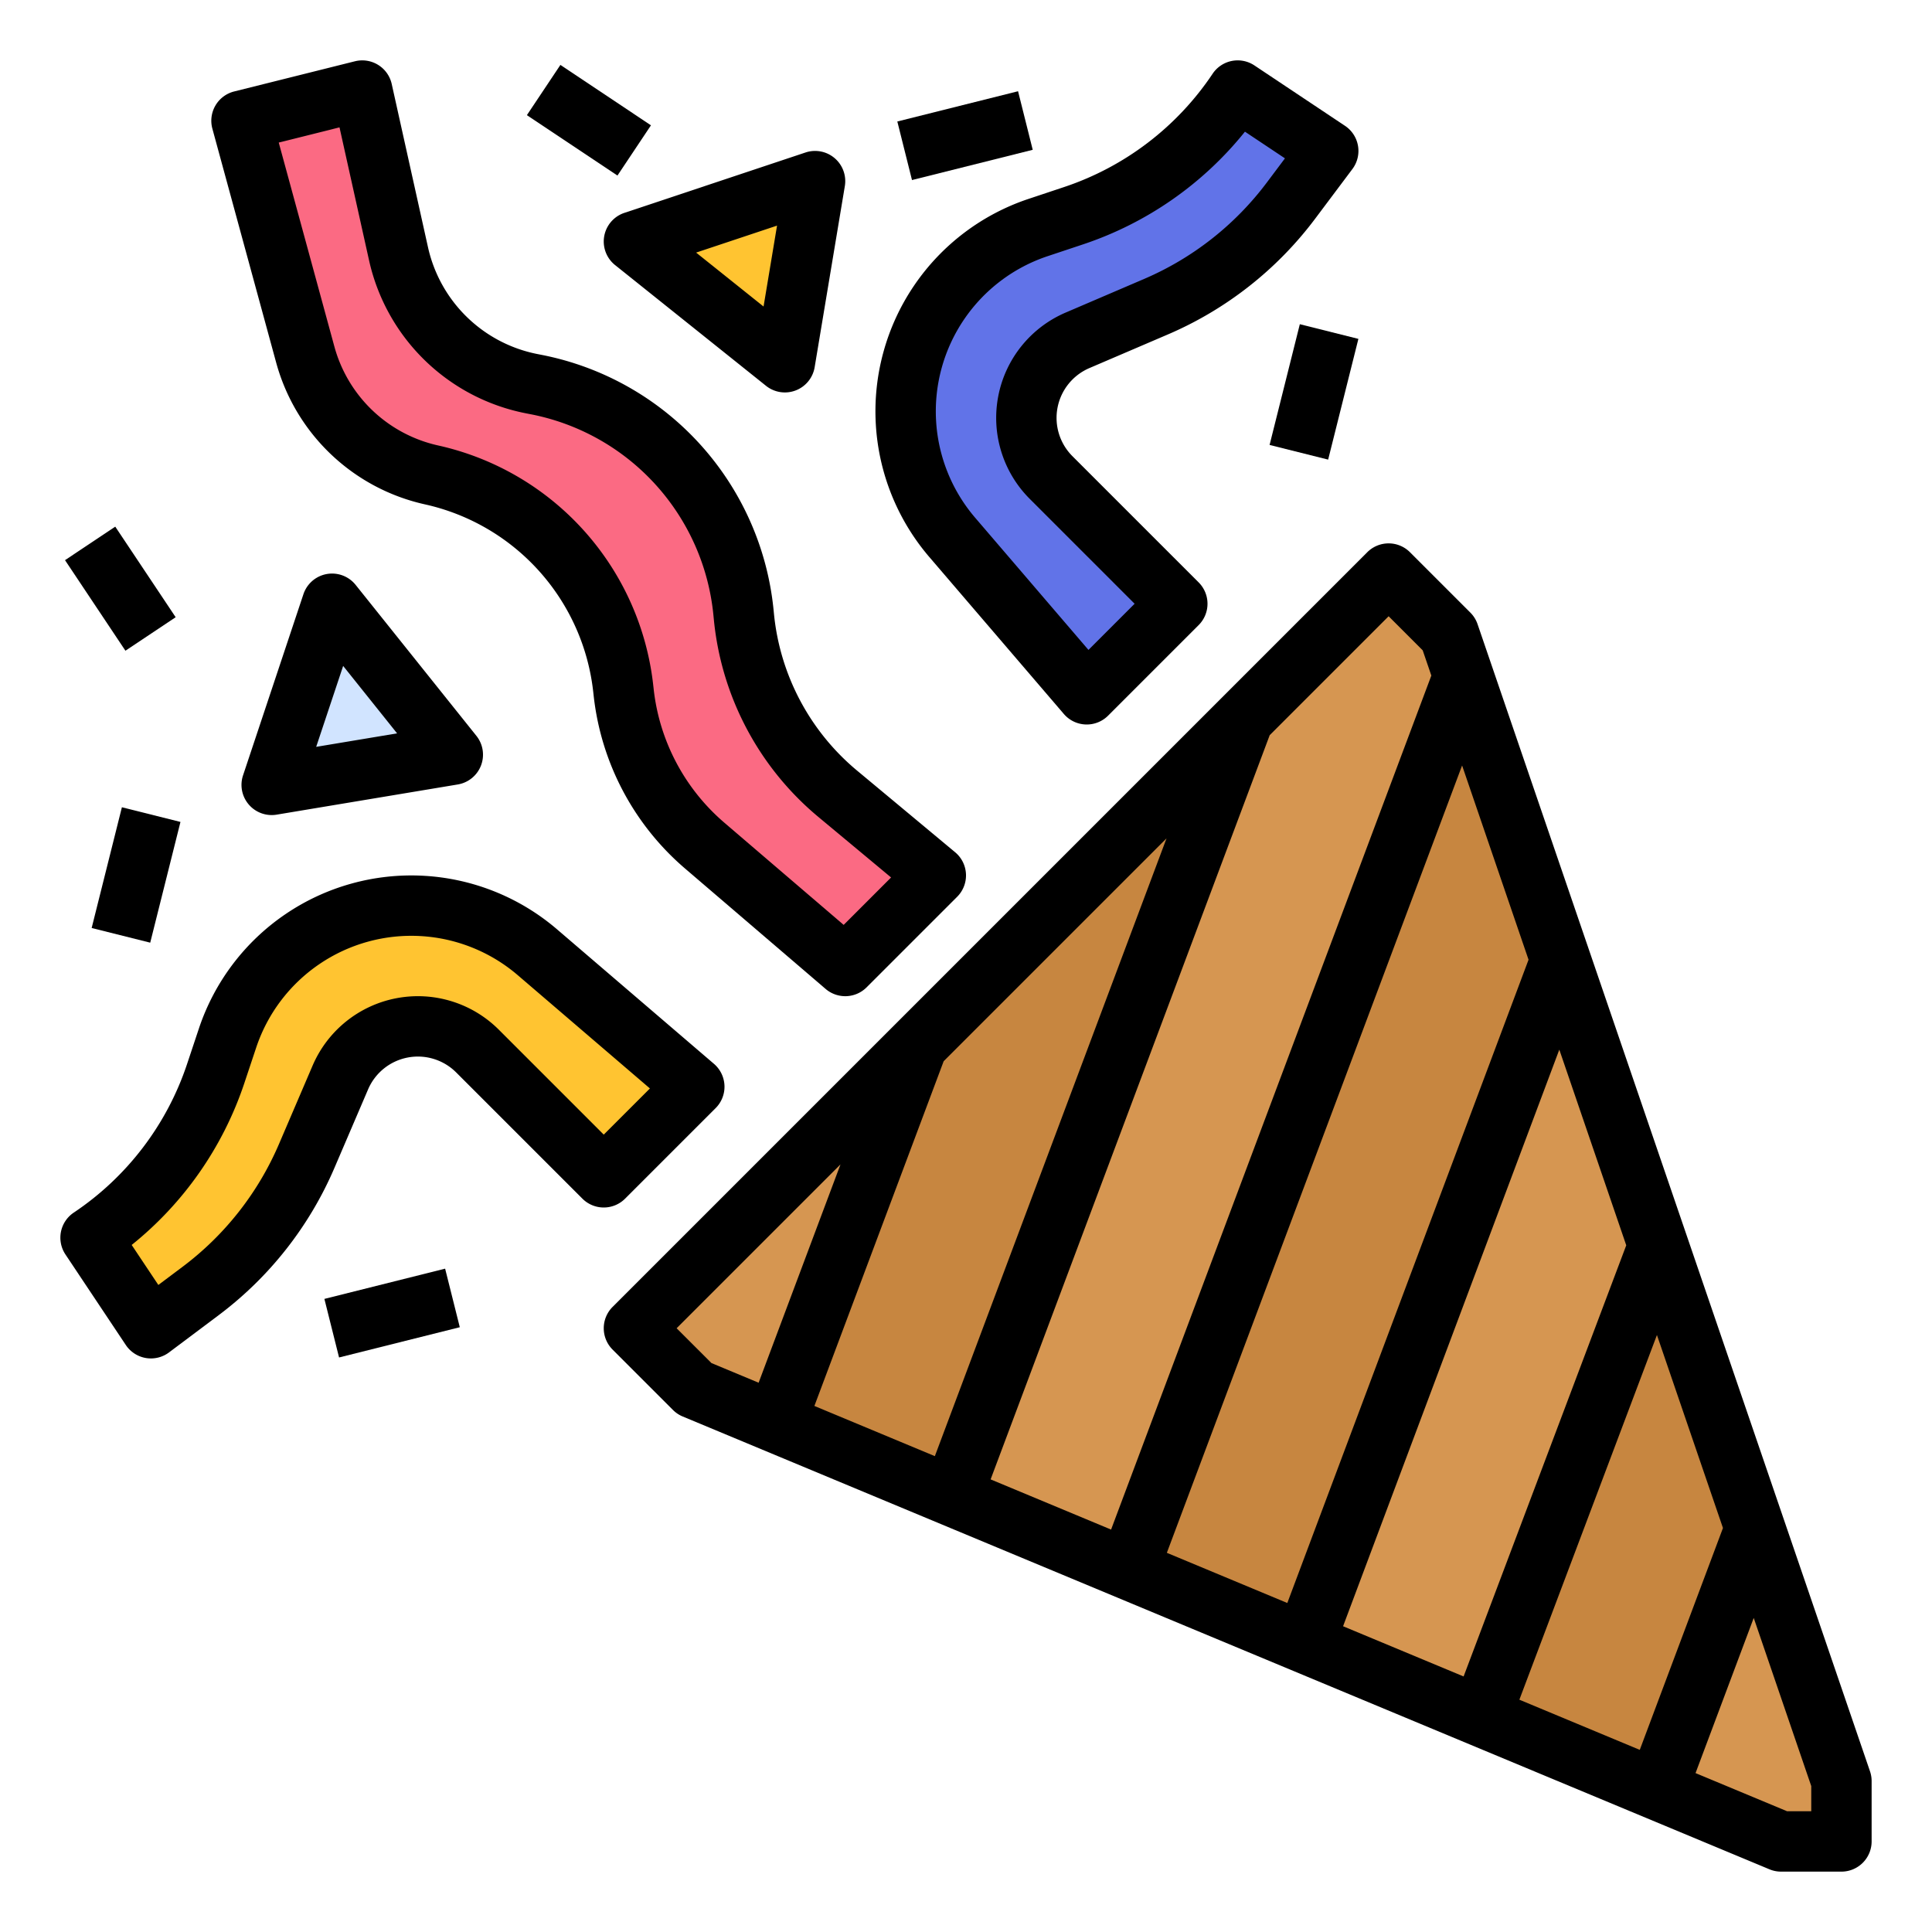 <?xml version="1.0"?>
<svg xmlns="http://www.w3.org/2000/svg" xmlns:xlink="http://www.w3.org/1999/xlink" xmlns:svgjs="http://svgjs.com/svgjs" version="1.1" width="512" height="512" x="0" y="0" viewBox="0 0 512 512" style="enable-background:new 0 0 512 512" xml:space="preserve" class=""><g transform="matrix(6.123233995736766e-17,-1,1,6.123233995736766e-17,-0,512)"><path xmlns="http://www.w3.org/2000/svg" d="m360 368-16 16-11.16 3.82-75.3 25.76-75.69 25.89-74.91 25.63-66.94 22.9h-16v-16l13.69-32.86 19.46-46.71 19.46-46.7 20.89-50.13 18.03-43.27 19.46-46.7 9.01-21.63 16-16 75.2 75.2 86.39 86.39z" fill="#d69651" data-original="#d69651" style=""/><g xmlns="http://www.w3.org/2000/svg" fill="#c78640"><path d="m181.85 439.47-74.91 25.63-69.25-25.96 19.46-46.71z" fill="#c78640" data-original="#c78640" style="" class=""/><path d="m332.84 387.82-75.3 25.76-180.93-67.85 20.89-50.13z" fill="#c78640" data-original="#c78640" style="" class=""/><path d="m321.59 329.59-206.06-77.26 19.46-46.7 100.21 37.57z" fill="#c78640" data-original="#c78640" style="" class=""/></g><path xmlns="http://www.w3.org/2000/svg" d="m200 160 33.453-33.453a22.354 22.354 0 0 0 6.547-15.807 22.354 22.354 0 0 0 -13.549-20.547l-20.83-8.927a88 88 0 0 1 -35.735-28.085l-9.886-13.181 24-16a84.068 84.068 0 0 0 43.364 33.121l9.528 3.176a51.344 51.344 0 0 1 35.108 48.709 51.344 51.344 0 0 1 -12.361 33.414l-35.639 41.579z" fill="#ffc431" data-original="#ffc431" style=""/><path xmlns="http://www.w3.org/2000/svg" d="m312 120-8-48 48 16z" fill="#d1e4ff" data-original="#d1e4ff" style=""/><path xmlns="http://www.w3.org/2000/svg" d="m352 312 33.453-33.453a22.354 22.354 0 0 1 15.807-6.547 22.354 22.354 0 0 1 20.547 13.549l8.927 20.83a88 88 0 0 0 28.085 35.735l13.181 9.886 16-24a84.068 84.068 0 0 1 -33.121-43.364l-3.176-9.528a51.344 51.344 0 0 0 -48.709-35.108 51.344 51.344 0 0 0 -33.414 12.361l-41.579 35.639z" fill="#6173e8" data-original="#6173e8" style=""/><path xmlns="http://www.w3.org/2000/svg" d="m416 208 48 8-16-48z" fill="#ffc431" data-original="#ffc431" style=""/><path xmlns="http://www.w3.org/2000/svg" d="m256 224 31.861-37.196a62.704 62.704 0 0 1 40.701-21.533l.908-.101a65.336 65.336 0 0 0 56.657-50.743v-0a44.862 44.862 0 0 1 31.99-33.549l61.883-16.877 8 32-43.261 9.613a45.03 45.03 0 0 0 -34.416 35.275l-.227 1.156a68.557 68.557 0 0 1 -60.448 54.991l-.945.095a70.182 70.182 0 0 0 -47.111 24.935c-10.485 12.607-21.591 25.935-21.591 25.935z" fill="#fb6a83" data-original="#fb6a83" style=""/><path xmlns="http://www.w3.org/2000/svg" d="m24 496h16a8 8 0 0 0 2.589-.431l304-104a7.996 7.996 0 0 0 3.067-1.913l16-16a7.999 7.999 0 0 0 0-11.313l-200-200a8 8 0 0 0 -11.313 0l-16 16a8.002 8.002 0 0 0 -1.728 2.58l-120 288a8.001 8.001 0 0 0 -.615 3.077v16a8 8 0 0 0 8 8zm209.836-82.767-51.854 17.74-114.261-43.102 13.309-31.941zm-146.649-72.082 13.302-31.924 208.65 78.244-51.474 17.609zm71.021 97.954-51.148 17.498-58.791-22.047 13.295-31.907zm181.447-62.074-6.687 2.288-226.322-84.871 13.302-31.924 197.22 73.958 31.518 31.518zm-49.828-67.89-163.721-61.396 13.302-31.924 91.361 34.261zm-129.827-129.827 43.427 43.427-57.862-21.698 5.21-12.505zm-128 294.286 10.11-24.265 41.12 15.42-44.561 15.244h-6.669z" fill="#000000" data-original="#000000" style="" class=""/><path xmlns="http://www.w3.org/2000/svg" d="m194.343 154.343a7.999 7.999 0 0 0 0 11.313l24 24a7.998 7.998 0 0 0 5.656 2.343q.154 0 .308-.006a8 8 0 0 0 5.767-2.788l35.639-41.579a59.344 59.344 0 0 0 -26.291-94.919l-9.528-3.176a76.438 76.438 0 0 1 -39.238-29.97 8.001 8.001 0 0 0 -11.094-2.219l-24 16a7.999 7.999 0 0 0 -1.962 11.456l9.886 13.182a96.125 96.125 0 0 0 38.983 30.638l20.83 8.927a14.355 14.355 0 0 1 4.496 23.344zm35.259-71.503-20.83-8.927a80.112 80.112 0 0 1 -32.486-25.531l-4.812-6.417 10.601-7.067a92.574 92.574 0 0 0 42.759 29.813l9.528 3.176a43.344 43.344 0 0 1 19.202 69.328l-30.017 35.02-12.234-12.234 27.795-27.796a30.354 30.354 0 0 0 -9.507-49.364z" fill="#000000" data-original="#000000" style="" class=""/><path xmlns="http://www.w3.org/2000/svg" d="m298.803 65.918a8 8 0 0 0 -2.694 7.397l8 48a8 8 0 0 0 12.889 4.932l40-32a8 8 0 0 0 -2.468-13.836l-48-16a7.996 7.996 0 0 0 -7.727 1.507zm36.717 25.021-17.87 14.296-3.574-21.444z" fill="#000000" data-original="#000000" style="" class=""/><path xmlns="http://www.w3.org/2000/svg" d="m272 19.508h16v32.985h-16z" transform="matrix(.243 -.97 .97 .243 177.165 298.909)" fill="#000000" data-original="#000000" style="" class=""/><path xmlns="http://www.w3.org/2000/svg" d="m341.578 24h28.844v16h-28.844z" transform="matrix(.832 -.555 .555 .832 42.04 202.848)" fill="#000000" data-original="#000000" style="" class=""/><path xmlns="http://www.w3.org/2000/svg" d="m156 87.508h16v32.985h-16z" transform="matrix(.97 -.243 .243 .97 -20.327 42.881)" fill="#000000" data-original="#000000" style="" class=""/><path xmlns="http://www.w3.org/2000/svg" d="m492.438 321.344a76.438 76.438 0 0 1 -29.97-39.238l-3.176-9.528a59.344 59.344 0 0 0 -94.919-26.291l-41.579 35.639a8 8 0 0 0 -.45 11.731l24 24a8 8 0 0 0 11.313 0l33.453-33.453a14.355 14.355 0 0 1 23.344 4.496l8.927 20.83a96.125 96.125 0 0 0 30.638 38.983l13.182 9.886a7.999 7.999 0 0 0 11.456-1.962l16-24a7.999 7.999 0 0 0 -2.219-11.094zm-22.403 19.182-6.417-4.812a80.112 80.112 0 0 1 -25.531-32.486l-8.927-20.83a30.354 30.354 0 0 0 -49.364-9.507l-27.796 27.795-12.234-12.234 35.02-30.017a43.344 43.344 0 0 1 69.328 19.203l3.176 9.528a92.574 92.574 0 0 0 29.813 42.759z" fill="#000000" data-original="#000000" style="" class=""/><path xmlns="http://www.w3.org/2000/svg" d="m471.589 213.47-16-48a8 8 0 0 0 -13.836-2.468l-32 40a8 8 0 0 0 4.932 12.889l48 8a8 8 0 0 0 8.904-10.421zm-40.825-11.12 14.296-17.87 7.148 21.444z" fill="#000000" data-original="#000000" style="" class=""/><path xmlns="http://www.w3.org/2000/svg" d="m468 239.508h16v32.985h-16z" transform="matrix(.97 -.243 .243 .97 -47.877 123.09)" fill="#000000" data-original="#000000" style="" class=""/><path xmlns="http://www.w3.org/2000/svg" d="m465.578 148h28.844v16h-28.844z" transform="matrix(.555 -.832 .832 .555 83.944 468.851)" fill="#000000" data-original="#000000" style="" class=""/><path xmlns="http://www.w3.org/2000/svg" d="m400 331.508h16v32.985h-16z" transform="matrix(.243 -.97 .97 .243 -28.564 659.416)" fill="#000000" data-original="#000000" style="" class=""/><path xmlns="http://www.w3.org/2000/svg" d="m495.761 94.06-8-32a8 8 0 0 0 -9.866-5.778l-61.883 16.877a52.731 52.731 0 0 0 -37.694 39.533 57.381 57.381 0 0 1 -49.732 44.528l-.907.101a70.477 70.477 0 0 0 -45.894 24.28l-31.861 37.196a8 8 0 0 0 .419 10.861l24 24a7.999 7.999 0 0 0 5.656 2.343q.181 0 .363-.008a7.998 7.998 0 0 0 5.783-2.87s11.109-13.331 21.597-25.941a61.97 61.97 0 0 1 41.758-22.09l.943-.094a76.558 76.558 0 0 0 67.502-61.41l.227-1.155a37.031 37.031 0 0 1 28.301-29.008l43.261-9.613a8 8 0 0 0 6.026-9.75zm-52.757 3.744a53.032 53.032 0 0 0 -40.531 41.542l-.227 1.155a60.204 60.204 0 0 1 -53.396 48.574l-.943.094a77.876 77.876 0 0 0 -52.466 27.78c-5.797 6.971-11.785 14.162-15.979 19.198l-12.568-12.567 27.043-31.571a54.529 54.529 0 0 1 35.51-18.787l.907-.101a73.379 73.379 0 0 0 63.583-56.959 36.77 36.77 0 0 1 26.285-27.566l53.999-14.727 4.026 16.104z" fill="#000000" data-original="#000000" style="" class=""/></g></svg>
